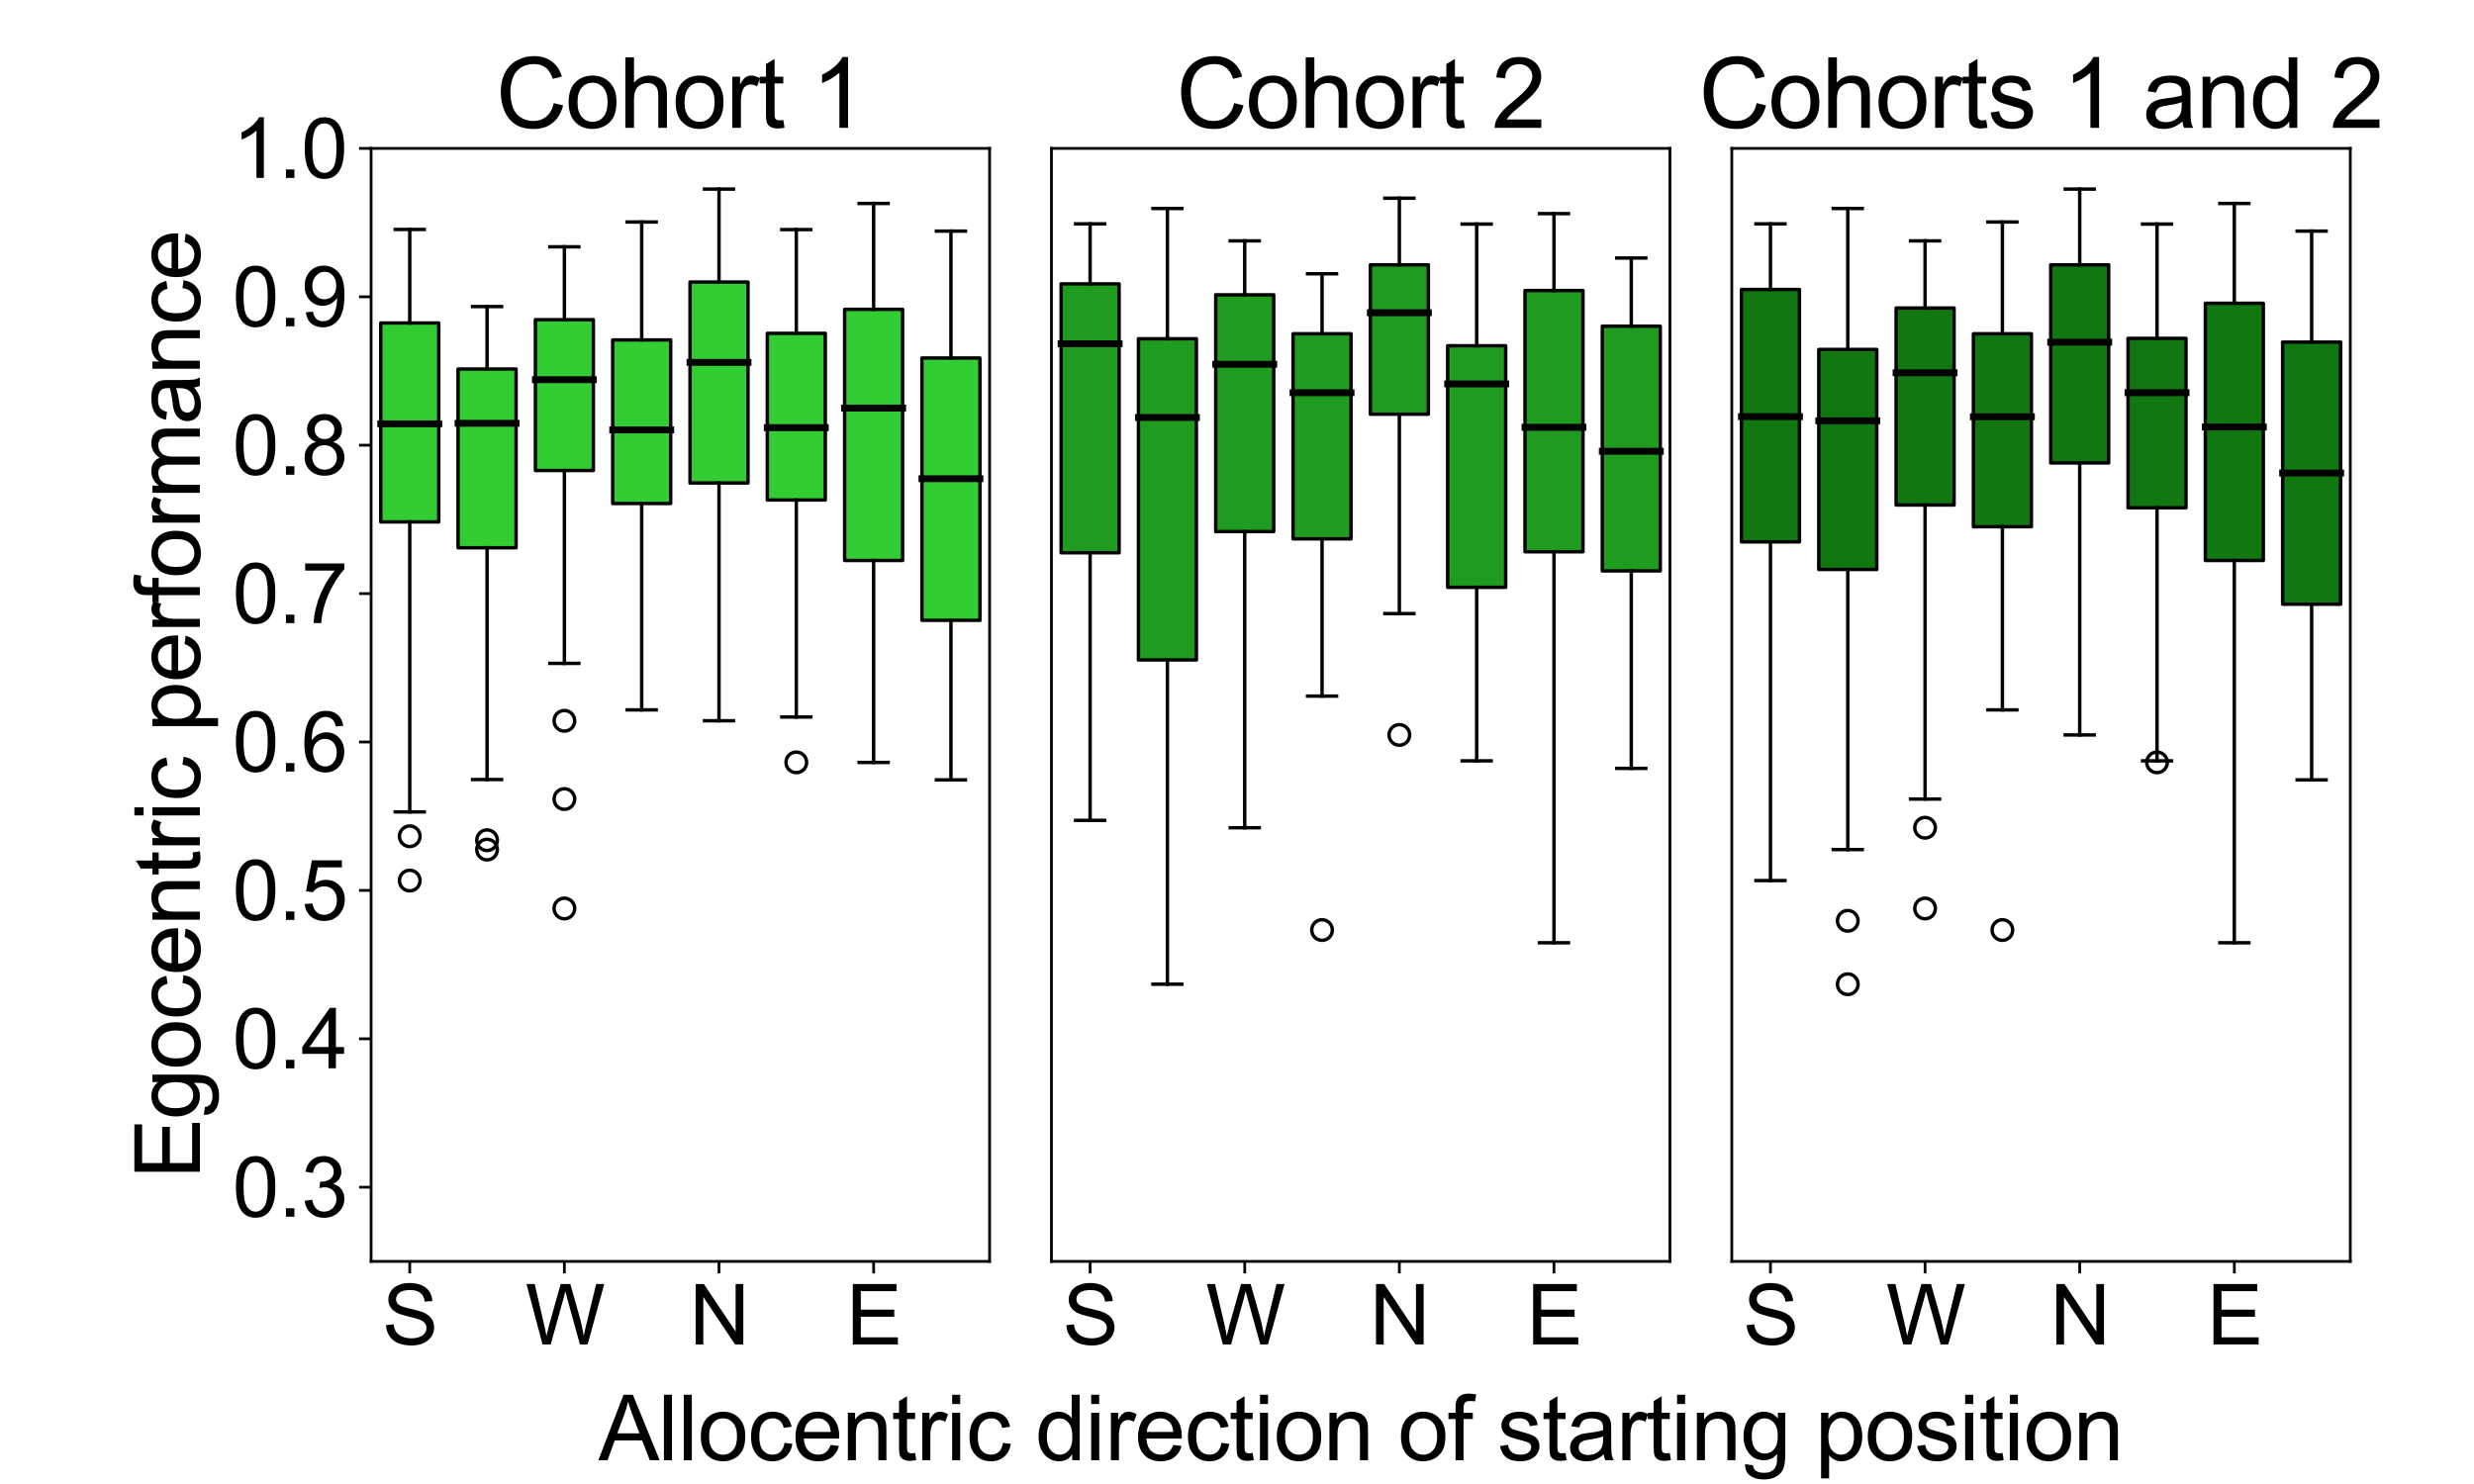 <?xml version="1.0" encoding="utf-8" standalone="no"?>
<!DOCTYPE svg PUBLIC "-//W3C//DTD SVG 1.1//EN"
  "http://www.w3.org/Graphics/SVG/1.1/DTD/svg11.dtd">
<svg xmlns:xlink="http://www.w3.org/1999/xlink" width="720pt" height="432pt" viewBox="0 0 720 432" xmlns="http://www.w3.org/2000/svg" version="1.1">
 <defs>
  <style type="text/css">*{stroke-linejoin: round; stroke-linecap: butt}</style>
 </defs>
 <g id="figure_1">
  <g id="patch_1">
   <path d="M 0 432 
L 720 432 
L 720 0 
L 0 0 
z
" style="fill: #ffffff"/>
  </g>
  <g id="axes_1">
   <g id="patch_2">
    <path d="M 108 367.2 
L 288 367.2 
L 288 43.2 
L 108 43.2 
z
" style="fill: #ffffff"/>
   </g>
   <g id="matplotlib.axis_1">
    <g id="xtick_1">
     <g id="line2d_1">
      <defs>
       <path id="mce7345b721" d="M 0 0 
L 0 3.5 
" style="stroke: #000000; stroke-width: 0.8"/>
      </defs>
      <g>
       <use xlink:href="#mce7345b721" x="119.25" y="367.2" style="stroke: #000000; stroke-width: 0.8"/>
      </g>
     </g>
     <g id="text_1">
      <!-- S -->
      <g transform="translate(111.246 391.379) scale(0.24 -0.24)">
       <defs>
        <path id="ArialMT-53" d="M 288 1472 
L 859 1522 
Q 900 1178 1048 958 
Q 1197 738 1509 602 
Q 1822 466 2213 466 
Q 2559 466 2825 569 
Q 3091 672 3220 851 
Q 3350 1031 3350 1244 
Q 3350 1459 3225 1620 
Q 3100 1781 2813 1891 
Q 2628 1963 1997 2114 
Q 1366 2266 1113 2400 
Q 784 2572 623 2826 
Q 463 3081 463 3397 
Q 463 3744 659 4045 
Q 856 4347 1234 4503 
Q 1613 4659 2075 4659 
Q 2584 4659 2973 4495 
Q 3363 4331 3572 4012 
Q 3781 3694 3797 3291 
L 3216 3247 
Q 3169 3681 2898 3903 
Q 2628 4125 2100 4125 
Q 1550 4125 1298 3923 
Q 1047 3722 1047 3438 
Q 1047 3191 1225 3031 
Q 1400 2872 2139 2705 
Q 2878 2538 3153 2413 
Q 3553 2228 3743 1945 
Q 3934 1663 3934 1294 
Q 3934 928 3725 604 
Q 3516 281 3123 101 
Q 2731 -78 2241 -78 
Q 1619 -78 1198 103 
Q 778 284 539 648 
Q 300 1013 288 1472 
z
" transform="scale(0.016)"/>
       </defs>
       <use xlink:href="#ArialMT-53"/>
      </g>
     </g>
    </g>
    <g id="xtick_2">
     <g id="line2d_2">
      <g>
       <use xlink:href="#mce7345b721" x="164.25" y="367.2" style="stroke: #000000; stroke-width: 0.8"/>
      </g>
     </g>
     <g id="text_2">
      <!-- W -->
      <g transform="translate(152.923 391.379) scale(0.24 -0.24)">
       <defs>
        <path id="ArialMT-57" d="M 1294 0 
L 78 4581 
L 700 4581 
L 1397 1578 
Q 1509 1106 1591 641 
Q 1766 1375 1797 1488 
L 2669 4581 
L 3400 4581 
L 4056 2263 
Q 4303 1400 4413 641 
Q 4500 1075 4641 1638 
L 5359 4581 
L 5969 4581 
L 4713 0 
L 4128 0 
L 3163 3491 
Q 3041 3928 3019 4028 
Q 2947 3713 2884 3491 
L 1913 0 
L 1294 0 
z
" transform="scale(0.016)"/>
       </defs>
       <use xlink:href="#ArialMT-57"/>
      </g>
     </g>
    </g>
    <g id="xtick_3">
     <g id="line2d_3">
      <g>
       <use xlink:href="#mce7345b721" x="209.25" y="367.2" style="stroke: #000000; stroke-width: 0.8"/>
      </g>
     </g>
     <g id="text_3">
      <!-- N -->
      <g transform="translate(200.584 391.379) scale(0.24 -0.24)">
       <defs>
        <path id="ArialMT-4e" d="M 488 0 
L 488 4581 
L 1109 4581 
L 3516 984 
L 3516 4581 
L 4097 4581 
L 4097 0 
L 3475 0 
L 1069 3600 
L 1069 0 
L 488 0 
z
" transform="scale(0.016)"/>
       </defs>
       <use xlink:href="#ArialMT-4e"/>
      </g>
     </g>
    </g>
    <g id="xtick_4">
     <g id="line2d_4">
      <g>
       <use xlink:href="#mce7345b721" x="254.25" y="367.2" style="stroke: #000000; stroke-width: 0.8"/>
      </g>
     </g>
     <g id="text_4">
      <!-- E -->
      <g transform="translate(246.246 391.379) scale(0.24 -0.24)">
       <defs>
        <path id="ArialMT-45" d="M 506 0 
L 506 4581 
L 3819 4581 
L 3819 4041 
L 1113 4041 
L 1113 2638 
L 3647 2638 
L 3647 2100 
L 1113 2100 
L 1113 541 
L 3925 541 
L 3925 0 
L 506 0 
z
" transform="scale(0.016)"/>
       </defs>
       <use xlink:href="#ArialMT-45"/>
      </g>
     </g>
    </g>
   </g>
   <g id="matplotlib.axis_2">
    <g id="ytick_1">
     <g id="line2d_5">
      <defs>
       <path id="mb8c626703a" d="M 0 0 
L -3.5 0 
" style="stroke: #000000; stroke-width: 0.8"/>
      </defs>
      <g>
       <use xlink:href="#mb8c626703a" x="108" y="345.6" style="stroke: #000000; stroke-width: 0.8"/>
      </g>
     </g>
     <g id="text_5">
      <!-- 0.3 -->
      <g transform="translate(67.64 354.189) scale(0.24 -0.24)">
       <defs>
        <path id="ArialMT-30" d="M 266 2259 
Q 266 3072 433 3567 
Q 600 4063 929 4331 
Q 1259 4600 1759 4600 
Q 2128 4600 2406 4451 
Q 2684 4303 2865 4023 
Q 3047 3744 3150 3342 
Q 3253 2941 3253 2259 
Q 3253 1453 3087 958 
Q 2922 463 2592 192 
Q 2263 -78 1759 -78 
Q 1097 -78 719 397 
Q 266 969 266 2259 
z
M 844 2259 
Q 844 1131 1108 757 
Q 1372 384 1759 384 
Q 2147 384 2411 759 
Q 2675 1134 2675 2259 
Q 2675 3391 2411 3762 
Q 2147 4134 1753 4134 
Q 1366 4134 1134 3806 
Q 844 3388 844 2259 
z
" transform="scale(0.016)"/>
        <path id="ArialMT-2e" d="M 581 0 
L 581 641 
L 1222 641 
L 1222 0 
L 581 0 
z
" transform="scale(0.016)"/>
        <path id="ArialMT-33" d="M 269 1209 
L 831 1284 
Q 928 806 1161 595 
Q 1394 384 1728 384 
Q 2125 384 2398 659 
Q 2672 934 2672 1341 
Q 2672 1728 2419 1979 
Q 2166 2231 1775 2231 
Q 1616 2231 1378 2169 
L 1441 2663 
Q 1497 2656 1531 2656 
Q 1891 2656 2178 2843 
Q 2466 3031 2466 3422 
Q 2466 3731 2256 3934 
Q 2047 4138 1716 4138 
Q 1388 4138 1169 3931 
Q 950 3725 888 3313 
L 325 3413 
Q 428 3978 793 4289 
Q 1159 4600 1703 4600 
Q 2078 4600 2393 4439 
Q 2709 4278 2876 4000 
Q 3044 3722 3044 3409 
Q 3044 3113 2884 2869 
Q 2725 2625 2413 2481 
Q 2819 2388 3044 2092 
Q 3269 1797 3269 1353 
Q 3269 753 2831 336 
Q 2394 -81 1725 -81 
Q 1122 -81 723 278 
Q 325 638 269 1209 
z
" transform="scale(0.016)"/>
       </defs>
       <use xlink:href="#ArialMT-30"/>
       <use xlink:href="#ArialMT-2e" x="55.615"/>
       <use xlink:href="#ArialMT-33" x="83.398"/>
      </g>
     </g>
    </g>
    <g id="ytick_2">
     <g id="line2d_6">
      <g>
       <use xlink:href="#mb8c626703a" x="108" y="302.4" style="stroke: #000000; stroke-width: 0.8"/>
      </g>
     </g>
     <g id="text_6">
      <!-- 0.4 -->
      <g transform="translate(67.64 310.989) scale(0.24 -0.24)">
       <defs>
        <path id="ArialMT-34" d="M 2069 0 
L 2069 1097 
L 81 1097 
L 81 1613 
L 2172 4581 
L 2631 4581 
L 2631 1613 
L 3250 1613 
L 3250 1097 
L 2631 1097 
L 2631 0 
L 2069 0 
z
M 2069 1613 
L 2069 3678 
L 634 1613 
L 2069 1613 
z
" transform="scale(0.016)"/>
       </defs>
       <use xlink:href="#ArialMT-30"/>
       <use xlink:href="#ArialMT-2e" x="55.615"/>
       <use xlink:href="#ArialMT-34" x="83.398"/>
      </g>
     </g>
    </g>
    <g id="ytick_3">
     <g id="line2d_7">
      <g>
       <use xlink:href="#mb8c626703a" x="108" y="259.2" style="stroke: #000000; stroke-width: 0.8"/>
      </g>
     </g>
     <g id="text_7">
      <!-- 0.5 -->
      <g transform="translate(67.64 267.789) scale(0.24 -0.24)">
       <defs>
        <path id="ArialMT-35" d="M 266 1200 
L 856 1250 
Q 922 819 1161 601 
Q 1400 384 1738 384 
Q 2144 384 2425 690 
Q 2706 997 2706 1503 
Q 2706 1984 2436 2262 
Q 2166 2541 1728 2541 
Q 1456 2541 1237 2417 
Q 1019 2294 894 2097 
L 366 2166 
L 809 4519 
L 3088 4519 
L 3088 3981 
L 1259 3981 
L 1013 2750 
Q 1425 3038 1878 3038 
Q 2478 3038 2890 2622 
Q 3303 2206 3303 1553 
Q 3303 931 2941 478 
Q 2500 -78 1738 -78 
Q 1113 -78 717 272 
Q 322 622 266 1200 
z
" transform="scale(0.016)"/>
       </defs>
       <use xlink:href="#ArialMT-30"/>
       <use xlink:href="#ArialMT-2e" x="55.615"/>
       <use xlink:href="#ArialMT-35" x="83.398"/>
      </g>
     </g>
    </g>
    <g id="ytick_4">
     <g id="line2d_8">
      <g>
       <use xlink:href="#mb8c626703a" x="108" y="216" style="stroke: #000000; stroke-width: 0.8"/>
      </g>
     </g>
     <g id="text_8">
      <!-- 0.6 -->
      <g transform="translate(67.64 224.589) scale(0.24 -0.24)">
       <defs>
        <path id="ArialMT-36" d="M 3184 3459 
L 2625 3416 
Q 2550 3747 2413 3897 
Q 2184 4138 1850 4138 
Q 1581 4138 1378 3988 
Q 1113 3794 959 3422 
Q 806 3050 800 2363 
Q 1003 2672 1297 2822 
Q 1591 2972 1913 2972 
Q 2475 2972 2870 2558 
Q 3266 2144 3266 1488 
Q 3266 1056 3080 686 
Q 2894 316 2569 119 
Q 2244 -78 1831 -78 
Q 1128 -78 684 439 
Q 241 956 241 2144 
Q 241 3472 731 4075 
Q 1159 4600 1884 4600 
Q 2425 4600 2770 4297 
Q 3116 3994 3184 3459 
z
M 888 1484 
Q 888 1194 1011 928 
Q 1134 663 1356 523 
Q 1578 384 1822 384 
Q 2178 384 2434 671 
Q 2691 959 2691 1453 
Q 2691 1928 2437 2201 
Q 2184 2475 1800 2475 
Q 1419 2475 1153 2201 
Q 888 1928 888 1484 
z
" transform="scale(0.016)"/>
       </defs>
       <use xlink:href="#ArialMT-30"/>
       <use xlink:href="#ArialMT-2e" x="55.615"/>
       <use xlink:href="#ArialMT-36" x="83.398"/>
      </g>
     </g>
    </g>
    <g id="ytick_5">
     <g id="line2d_9">
      <g>
       <use xlink:href="#mb8c626703a" x="108" y="172.8" style="stroke: #000000; stroke-width: 0.8"/>
      </g>
     </g>
     <g id="text_9">
      <!-- 0.7 -->
      <g transform="translate(67.64 181.389) scale(0.24 -0.24)">
       <defs>
        <path id="ArialMT-37" d="M 303 3981 
L 303 4522 
L 3269 4522 
L 3269 4084 
Q 2831 3619 2401 2847 
Q 1972 2075 1738 1259 
Q 1569 684 1522 0 
L 944 0 
Q 953 541 1156 1306 
Q 1359 2072 1739 2783 
Q 2119 3494 2547 3981 
L 303 3981 
z
" transform="scale(0.016)"/>
       </defs>
       <use xlink:href="#ArialMT-30"/>
       <use xlink:href="#ArialMT-2e" x="55.615"/>
       <use xlink:href="#ArialMT-37" x="83.398"/>
      </g>
     </g>
    </g>
    <g id="ytick_6">
     <g id="line2d_10">
      <g>
       <use xlink:href="#mb8c626703a" x="108" y="129.6" style="stroke: #000000; stroke-width: 0.8"/>
      </g>
     </g>
     <g id="text_10">
      <!-- 0.8 -->
      <g transform="translate(67.64 138.189) scale(0.24 -0.24)">
       <defs>
        <path id="ArialMT-38" d="M 1131 2484 
Q 781 2613 612 2850 
Q 444 3088 444 3419 
Q 444 3919 803 4259 
Q 1163 4600 1759 4600 
Q 2359 4600 2725 4251 
Q 3091 3903 3091 3403 
Q 3091 3084 2923 2848 
Q 2756 2613 2416 2484 
Q 2838 2347 3058 2040 
Q 3278 1734 3278 1309 
Q 3278 722 2862 322 
Q 2447 -78 1769 -78 
Q 1091 -78 675 323 
Q 259 725 259 1325 
Q 259 1772 486 2073 
Q 713 2375 1131 2484 
z
M 1019 3438 
Q 1019 3113 1228 2906 
Q 1438 2700 1772 2700 
Q 2097 2700 2305 2904 
Q 2513 3109 2513 3406 
Q 2513 3716 2298 3927 
Q 2084 4138 1766 4138 
Q 1444 4138 1231 3931 
Q 1019 3725 1019 3438 
z
M 838 1322 
Q 838 1081 952 856 
Q 1066 631 1291 507 
Q 1516 384 1775 384 
Q 2178 384 2440 643 
Q 2703 903 2703 1303 
Q 2703 1709 2433 1975 
Q 2163 2241 1756 2241 
Q 1359 2241 1098 1978 
Q 838 1716 838 1322 
z
" transform="scale(0.016)"/>
       </defs>
       <use xlink:href="#ArialMT-30"/>
       <use xlink:href="#ArialMT-2e" x="55.615"/>
       <use xlink:href="#ArialMT-38" x="83.398"/>
      </g>
     </g>
    </g>
    <g id="ytick_7">
     <g id="line2d_11">
      <g>
       <use xlink:href="#mb8c626703a" x="108" y="86.4" style="stroke: #000000; stroke-width: 0.8"/>
      </g>
     </g>
     <g id="text_11">
      <!-- 0.9 -->
      <g transform="translate(67.64 94.989) scale(0.24 -0.24)">
       <defs>
        <path id="ArialMT-39" d="M 350 1059 
L 891 1109 
Q 959 728 1153 556 
Q 1347 384 1650 384 
Q 1909 384 2104 503 
Q 2300 622 2425 820 
Q 2550 1019 2634 1356 
Q 2719 1694 2719 2044 
Q 2719 2081 2716 2156 
Q 2547 1888 2255 1720 
Q 1963 1553 1622 1553 
Q 1053 1553 659 1965 
Q 266 2378 266 3053 
Q 266 3750 677 4175 
Q 1088 4600 1706 4600 
Q 2153 4600 2523 4359 
Q 2894 4119 3086 3673 
Q 3278 3228 3278 2384 
Q 3278 1506 3087 986 
Q 2897 466 2520 194 
Q 2144 -78 1638 -78 
Q 1100 -78 759 220 
Q 419 519 350 1059 
z
M 2653 3081 
Q 2653 3566 2395 3850 
Q 2138 4134 1775 4134 
Q 1400 4134 1122 3828 
Q 844 3522 844 3034 
Q 844 2597 1108 2323 
Q 1372 2050 1759 2050 
Q 2150 2050 2401 2323 
Q 2653 2597 2653 3081 
z
" transform="scale(0.016)"/>
       </defs>
       <use xlink:href="#ArialMT-30"/>
       <use xlink:href="#ArialMT-2e" x="55.615"/>
       <use xlink:href="#ArialMT-39" x="83.398"/>
      </g>
     </g>
    </g>
    <g id="ytick_8">
     <g id="line2d_12">
      <g>
       <use xlink:href="#mb8c626703a" x="108" y="43.2" style="stroke: #000000; stroke-width: 0.8"/>
      </g>
     </g>
     <g id="text_12">
      <!-- 1.0 -->
      <g transform="translate(67.64 51.789) scale(0.24 -0.24)">
       <defs>
        <path id="ArialMT-31" d="M 2384 0 
L 1822 0 
L 1822 3584 
Q 1619 3391 1289 3197 
Q 959 3003 697 2906 
L 697 3450 
Q 1169 3672 1522 3987 
Q 1875 4303 2022 4600 
L 2384 4600 
L 2384 0 
z
" transform="scale(0.016)"/>
       </defs>
       <use xlink:href="#ArialMT-31"/>
       <use xlink:href="#ArialMT-2e" x="55.615"/>
       <use xlink:href="#ArialMT-30" x="83.398"/>
      </g>
     </g>
    </g>
    <g id="text_13">
     <!-- Egocentric performance -->
     <g transform="translate(58.168 343.201) rotate(-90) scale(0.26 -0.26)">
      <defs>
       <path id="ArialMT-67" d="M 319 -275 
L 866 -356 
Q 900 -609 1056 -725 
Q 1266 -881 1628 -881 
Q 2019 -881 2231 -725 
Q 2444 -569 2519 -288 
Q 2563 -116 2559 434 
Q 2191 0 1641 0 
Q 956 0 581 494 
Q 206 988 206 1678 
Q 206 2153 378 2554 
Q 550 2956 876 3175 
Q 1203 3394 1644 3394 
Q 2231 3394 2613 2919 
L 2613 3319 
L 3131 3319 
L 3131 450 
Q 3131 -325 2973 -648 
Q 2816 -972 2473 -1159 
Q 2131 -1347 1631 -1347 
Q 1038 -1347 672 -1080 
Q 306 -813 319 -275 
z
M 784 1719 
Q 784 1066 1043 766 
Q 1303 466 1694 466 
Q 2081 466 2343 764 
Q 2606 1063 2606 1700 
Q 2606 2309 2336 2618 
Q 2066 2928 1684 2928 
Q 1309 2928 1046 2623 
Q 784 2319 784 1719 
z
" transform="scale(0.016)"/>
       <path id="ArialMT-6f" d="M 213 1659 
Q 213 2581 725 3025 
Q 1153 3394 1769 3394 
Q 2453 3394 2887 2945 
Q 3322 2497 3322 1706 
Q 3322 1066 3130 698 
Q 2938 331 2570 128 
Q 2203 -75 1769 -75 
Q 1072 -75 642 372 
Q 213 819 213 1659 
z
M 791 1659 
Q 791 1022 1069 705 
Q 1347 388 1769 388 
Q 2188 388 2466 706 
Q 2744 1025 2744 1678 
Q 2744 2294 2464 2611 
Q 2184 2928 1769 2928 
Q 1347 2928 1069 2612 
Q 791 2297 791 1659 
z
" transform="scale(0.016)"/>
       <path id="ArialMT-63" d="M 2588 1216 
L 3141 1144 
Q 3050 572 2676 248 
Q 2303 -75 1759 -75 
Q 1078 -75 664 370 
Q 250 816 250 1647 
Q 250 2184 428 2587 
Q 606 2991 970 3192 
Q 1334 3394 1763 3394 
Q 2303 3394 2647 3120 
Q 2991 2847 3088 2344 
L 2541 2259 
Q 2463 2594 2264 2762 
Q 2066 2931 1784 2931 
Q 1359 2931 1093 2626 
Q 828 2322 828 1663 
Q 828 994 1084 691 
Q 1341 388 1753 388 
Q 2084 388 2306 591 
Q 2528 794 2588 1216 
z
" transform="scale(0.016)"/>
       <path id="ArialMT-65" d="M 2694 1069 
L 3275 997 
Q 3138 488 2766 206 
Q 2394 -75 1816 -75 
Q 1088 -75 661 373 
Q 234 822 234 1631 
Q 234 2469 665 2931 
Q 1097 3394 1784 3394 
Q 2450 3394 2872 2941 
Q 3294 2488 3294 1666 
Q 3294 1616 3291 1516 
L 816 1516 
Q 847 969 1125 678 
Q 1403 388 1819 388 
Q 2128 388 2347 550 
Q 2566 713 2694 1069 
z
M 847 1978 
L 2700 1978 
Q 2663 2397 2488 2606 
Q 2219 2931 1791 2931 
Q 1403 2931 1139 2672 
Q 875 2413 847 1978 
z
" transform="scale(0.016)"/>
       <path id="ArialMT-6e" d="M 422 0 
L 422 3319 
L 928 3319 
L 928 2847 
Q 1294 3394 1984 3394 
Q 2284 3394 2536 3286 
Q 2788 3178 2913 3003 
Q 3038 2828 3088 2588 
Q 3119 2431 3119 2041 
L 3119 0 
L 2556 0 
L 2556 2019 
Q 2556 2363 2490 2533 
Q 2425 2703 2258 2804 
Q 2091 2906 1866 2906 
Q 1506 2906 1245 2678 
Q 984 2450 984 1813 
L 984 0 
L 422 0 
z
" transform="scale(0.016)"/>
       <path id="ArialMT-74" d="M 1650 503 
L 1731 6 
Q 1494 -44 1306 -44 
Q 1000 -44 831 53 
Q 663 150 594 308 
Q 525 466 525 972 
L 525 2881 
L 113 2881 
L 113 3319 
L 525 3319 
L 525 4141 
L 1084 4478 
L 1084 3319 
L 1650 3319 
L 1650 2881 
L 1084 2881 
L 1084 941 
Q 1084 700 1114 631 
Q 1144 563 1211 522 
Q 1278 481 1403 481 
Q 1497 481 1650 503 
z
" transform="scale(0.016)"/>
       <path id="ArialMT-72" d="M 416 0 
L 416 3319 
L 922 3319 
L 922 2816 
Q 1116 3169 1280 3281 
Q 1444 3394 1641 3394 
Q 1925 3394 2219 3213 
L 2025 2691 
Q 1819 2813 1613 2813 
Q 1428 2813 1281 2702 
Q 1134 2591 1072 2394 
Q 978 2094 978 1738 
L 978 0 
L 416 0 
z
" transform="scale(0.016)"/>
       <path id="ArialMT-69" d="M 425 3934 
L 425 4581 
L 988 4581 
L 988 3934 
L 425 3934 
z
M 425 0 
L 425 3319 
L 988 3319 
L 988 0 
L 425 0 
z
" transform="scale(0.016)"/>
       <path id="ArialMT-20" transform="scale(0.016)"/>
       <path id="ArialMT-70" d="M 422 -1272 
L 422 3319 
L 934 3319 
L 934 2888 
Q 1116 3141 1344 3267 
Q 1572 3394 1897 3394 
Q 2322 3394 2647 3175 
Q 2972 2956 3137 2557 
Q 3303 2159 3303 1684 
Q 3303 1175 3120 767 
Q 2938 359 2589 142 
Q 2241 -75 1856 -75 
Q 1575 -75 1351 44 
Q 1128 163 984 344 
L 984 -1272 
L 422 -1272 
z
M 931 1641 
Q 931 1000 1190 694 
Q 1450 388 1819 388 
Q 2194 388 2461 705 
Q 2728 1022 2728 1688 
Q 2728 2322 2467 2637 
Q 2206 2953 1844 2953 
Q 1484 2953 1207 2617 
Q 931 2281 931 1641 
z
" transform="scale(0.016)"/>
       <path id="ArialMT-66" d="M 556 0 
L 556 2881 
L 59 2881 
L 59 3319 
L 556 3319 
L 556 3672 
Q 556 4006 616 4169 
Q 697 4388 901 4523 
Q 1106 4659 1475 4659 
Q 1713 4659 2000 4603 
L 1916 4113 
Q 1741 4144 1584 4144 
Q 1328 4144 1222 4034 
Q 1116 3925 1116 3625 
L 1116 3319 
L 1763 3319 
L 1763 2881 
L 1116 2881 
L 1116 0 
L 556 0 
z
" transform="scale(0.016)"/>
       <path id="ArialMT-6d" d="M 422 0 
L 422 3319 
L 925 3319 
L 925 2853 
Q 1081 3097 1340 3245 
Q 1600 3394 1931 3394 
Q 2300 3394 2536 3241 
Q 2772 3088 2869 2813 
Q 3263 3394 3894 3394 
Q 4388 3394 4653 3120 
Q 4919 2847 4919 2278 
L 4919 0 
L 4359 0 
L 4359 2091 
Q 4359 2428 4304 2576 
Q 4250 2725 4106 2815 
Q 3963 2906 3769 2906 
Q 3419 2906 3187 2673 
Q 2956 2441 2956 1928 
L 2956 0 
L 2394 0 
L 2394 2156 
Q 2394 2531 2256 2718 
Q 2119 2906 1806 2906 
Q 1569 2906 1367 2781 
Q 1166 2656 1075 2415 
Q 984 2175 984 1722 
L 984 0 
L 422 0 
z
" transform="scale(0.016)"/>
       <path id="ArialMT-61" d="M 2588 409 
Q 2275 144 1986 34 
Q 1697 -75 1366 -75 
Q 819 -75 525 192 
Q 231 459 231 875 
Q 231 1119 342 1320 
Q 453 1522 633 1644 
Q 813 1766 1038 1828 
Q 1203 1872 1538 1913 
Q 2219 1994 2541 2106 
Q 2544 2222 2544 2253 
Q 2544 2597 2384 2738 
Q 2169 2928 1744 2928 
Q 1347 2928 1158 2789 
Q 969 2650 878 2297 
L 328 2372 
Q 403 2725 575 2942 
Q 747 3159 1072 3276 
Q 1397 3394 1825 3394 
Q 2250 3394 2515 3294 
Q 2781 3194 2906 3042 
Q 3031 2891 3081 2659 
Q 3109 2516 3109 2141 
L 3109 1391 
Q 3109 606 3145 398 
Q 3181 191 3288 0 
L 2700 0 
Q 2613 175 2588 409 
z
M 2541 1666 
Q 2234 1541 1622 1453 
Q 1275 1403 1131 1340 
Q 988 1278 909 1158 
Q 831 1038 831 891 
Q 831 666 1001 516 
Q 1172 366 1500 366 
Q 1825 366 2078 508 
Q 2331 650 2450 897 
Q 2541 1088 2541 1459 
L 2541 1666 
z
" transform="scale(0.016)"/>
      </defs>
      <use xlink:href="#ArialMT-45"/>
      <use xlink:href="#ArialMT-67" x="66.699"/>
      <use xlink:href="#ArialMT-6f" x="122.314"/>
      <use xlink:href="#ArialMT-63" x="177.93"/>
      <use xlink:href="#ArialMT-65" x="227.93"/>
      <use xlink:href="#ArialMT-6e" x="283.545"/>
      <use xlink:href="#ArialMT-74" x="339.16"/>
      <use xlink:href="#ArialMT-72" x="366.943"/>
      <use xlink:href="#ArialMT-69" x="400.244"/>
      <use xlink:href="#ArialMT-63" x="422.461"/>
      <use xlink:href="#ArialMT-20" x="472.461"/>
      <use xlink:href="#ArialMT-70" x="500.244"/>
      <use xlink:href="#ArialMT-65" x="555.859"/>
      <use xlink:href="#ArialMT-72" x="611.475"/>
      <use xlink:href="#ArialMT-66" x="644.775"/>
      <use xlink:href="#ArialMT-6f" x="672.559"/>
      <use xlink:href="#ArialMT-72" x="728.174"/>
      <use xlink:href="#ArialMT-6d" x="761.475"/>
      <use xlink:href="#ArialMT-61" x="844.775"/>
      <use xlink:href="#ArialMT-6e" x="900.391"/>
      <use xlink:href="#ArialMT-63" x="956.006"/>
      <use xlink:href="#ArialMT-65" x="1006.006"/>
     </g>
    </g>
   </g>
   <g id="patch_3">
    <path d="M 110.812 151.937 
L 127.688 151.937 
L 127.688 94.03 
L 110.812 94.03 
L 110.812 151.937 
z
" clip-path="url(#p0afc064ac9)" style="fill: #32cd32; stroke: #000000; stroke-linejoin: miter"/>
   </g>
   <g id="line2d_13">
    <path d="M 119.25 151.937 
L 119.25 236.356 
" clip-path="url(#p0afc064ac9)" style="fill: none; stroke: #000000; stroke-linecap: square"/>
   </g>
   <g id="line2d_14">
    <path d="M 119.25 94.03 
L 119.25 66.789 
" clip-path="url(#p0afc064ac9)" style="fill: none; stroke: #000000; stroke-linecap: square"/>
   </g>
   <g id="line2d_15">
    <path d="M 115.031 236.356 
L 123.469 236.356 
" clip-path="url(#p0afc064ac9)" style="fill: none; stroke: #000000; stroke-linecap: square"/>
   </g>
   <g id="line2d_16">
    <path d="M 115.031 66.789 
L 123.469 66.789 
" clip-path="url(#p0afc064ac9)" style="fill: none; stroke: #000000; stroke-linecap: square"/>
   </g>
   <g id="line2d_17">
    <defs>
     <path id="me10559be30" d="M 0 3 
C 0.796 3 1.559 2.684 2.121 2.121 
C 2.684 1.559 3 0.796 3 0 
C 3 -0.796 2.684 -1.559 2.121 -2.121 
C 1.559 -2.684 0.796 -3 0 -3 
C -0.796 -3 -1.559 -2.684 -2.121 -2.121 
C -2.684 -1.559 -3 -0.796 -3 0 
C -3 0.796 -2.684 1.559 -2.121 2.121 
C -1.559 2.684 -0.796 3 0 3 
z
" style="stroke: #000000"/>
    </defs>
    <g clip-path="url(#p0afc064ac9)">
     <use xlink:href="#me10559be30" x="119.25" y="243.436" style="fill-opacity: 0; stroke: #000000"/>
     <use xlink:href="#me10559be30" x="119.25" y="256.34" style="fill-opacity: 0; stroke: #000000"/>
    </g>
   </g>
   <g id="patch_4">
    <path d="M 133.312 159.451 
L 150.188 159.451 
L 150.188 107.417 
L 133.312 107.417 
L 133.312 159.451 
z
" clip-path="url(#p0afc064ac9)" style="fill: #32cd32; stroke: #000000; stroke-linejoin: miter"/>
   </g>
   <g id="line2d_18">
    <path d="M 141.75 159.451 
L 141.75 226.933 
" clip-path="url(#p0afc064ac9)" style="fill: none; stroke: #000000; stroke-linecap: square"/>
   </g>
   <g id="line2d_19">
    <path d="M 141.75 107.417 
L 141.75 89.243 
" clip-path="url(#p0afc064ac9)" style="fill: none; stroke: #000000; stroke-linecap: square"/>
   </g>
   <g id="line2d_20">
    <path d="M 137.531 226.933 
L 145.969 226.933 
" clip-path="url(#p0afc064ac9)" style="fill: none; stroke: #000000; stroke-linecap: square"/>
   </g>
   <g id="line2d_21">
    <path d="M 137.531 89.243 
L 145.969 89.243 
" clip-path="url(#p0afc064ac9)" style="fill: none; stroke: #000000; stroke-linecap: square"/>
   </g>
   <g id="line2d_22">
    <g clip-path="url(#p0afc064ac9)">
     <use xlink:href="#me10559be30" x="141.75" y="244.59" style="fill-opacity: 0; stroke: #000000"/>
     <use xlink:href="#me10559be30" x="141.75" y="247.319" style="fill-opacity: 0; stroke: #000000"/>
    </g>
   </g>
   <g id="patch_5">
    <path d="M 155.812 136.966 
L 172.688 136.966 
L 172.688 93.057 
L 155.812 93.057 
L 155.812 136.966 
z
" clip-path="url(#p0afc064ac9)" style="fill: #32cd32; stroke: #000000; stroke-linejoin: miter"/>
   </g>
   <g id="line2d_23">
    <path d="M 164.25 136.966 
L 164.25 193.108 
" clip-path="url(#p0afc064ac9)" style="fill: none; stroke: #000000; stroke-linecap: square"/>
   </g>
   <g id="line2d_24">
    <path d="M 164.25 93.057 
L 164.25 71.85 
" clip-path="url(#p0afc064ac9)" style="fill: none; stroke: #000000; stroke-linecap: square"/>
   </g>
   <g id="line2d_25">
    <path d="M 160.031 193.108 
L 168.469 193.108 
" clip-path="url(#p0afc064ac9)" style="fill: none; stroke: #000000; stroke-linecap: square"/>
   </g>
   <g id="line2d_26">
    <path d="M 160.031 71.85 
L 168.469 71.85 
" clip-path="url(#p0afc064ac9)" style="fill: none; stroke: #000000; stroke-linecap: square"/>
   </g>
   <g id="line2d_27">
    <g clip-path="url(#p0afc064ac9)">
     <use xlink:href="#me10559be30" x="164.25" y="232.607" style="fill-opacity: 0; stroke: #000000"/>
     <use xlink:href="#me10559be30" x="164.25" y="209.832" style="fill-opacity: 0; stroke: #000000"/>
     <use xlink:href="#me10559be30" x="164.25" y="264.465" style="fill-opacity: 0; stroke: #000000"/>
    </g>
   </g>
   <g id="patch_6">
    <path d="M 178.312 146.578 
L 195.188 146.578 
L 195.188 98.963 
L 178.312 98.963 
L 178.312 146.578 
z
" clip-path="url(#p0afc064ac9)" style="fill: #32cd32; stroke: #000000; stroke-linejoin: miter"/>
   </g>
   <g id="line2d_28">
    <path d="M 186.75 146.578 
L 186.75 206.656 
" clip-path="url(#p0afc064ac9)" style="fill: none; stroke: #000000; stroke-linecap: square"/>
   </g>
   <g id="line2d_29">
    <path d="M 186.75 98.963 
L 186.75 64.627 
" clip-path="url(#p0afc064ac9)" style="fill: none; stroke: #000000; stroke-linecap: square"/>
   </g>
   <g id="line2d_30">
    <path d="M 182.531 206.656 
L 190.969 206.656 
" clip-path="url(#p0afc064ac9)" style="fill: none; stroke: #000000; stroke-linecap: square"/>
   </g>
   <g id="line2d_31">
    <path d="M 182.531 64.627 
L 190.969 64.627 
" clip-path="url(#p0afc064ac9)" style="fill: none; stroke: #000000; stroke-linecap: square"/>
   </g>
   <g id="line2d_32"/>
   <g id="patch_7">
    <path d="M 200.812 140.605 
L 217.688 140.605 
L 217.688 82.103 
L 200.812 82.103 
L 200.812 140.605 
z
" clip-path="url(#p0afc064ac9)" style="fill: #32cd32; stroke: #000000; stroke-linejoin: miter"/>
   </g>
   <g id="line2d_33">
    <path d="M 209.25 140.605 
L 209.25 209.824 
" clip-path="url(#p0afc064ac9)" style="fill: none; stroke: #000000; stroke-linecap: square"/>
   </g>
   <g id="line2d_34">
    <path d="M 209.25 82.103 
L 209.25 55.044 
" clip-path="url(#p0afc064ac9)" style="fill: none; stroke: #000000; stroke-linecap: square"/>
   </g>
   <g id="line2d_35">
    <path d="M 205.031 209.824 
L 213.469 209.824 
" clip-path="url(#p0afc064ac9)" style="fill: none; stroke: #000000; stroke-linecap: square"/>
   </g>
   <g id="line2d_36">
    <path d="M 205.031 55.044 
L 213.469 55.044 
" clip-path="url(#p0afc064ac9)" style="fill: none; stroke: #000000; stroke-linecap: square"/>
   </g>
   <g id="line2d_37"/>
   <g id="patch_8">
    <path d="M 223.312 145.56 
L 240.188 145.56 
L 240.188 97.03 
L 223.312 97.03 
L 223.312 145.56 
z
" clip-path="url(#p0afc064ac9)" style="fill: #32cd32; stroke: #000000; stroke-linejoin: miter"/>
   </g>
   <g id="line2d_38">
    <path d="M 231.75 145.56 
L 231.75 208.726 
" clip-path="url(#p0afc064ac9)" style="fill: none; stroke: #000000; stroke-linecap: square"/>
   </g>
   <g id="line2d_39">
    <path d="M 231.75 97.03 
L 231.75 66.84 
" clip-path="url(#p0afc064ac9)" style="fill: none; stroke: #000000; stroke-linecap: square"/>
   </g>
   <g id="line2d_40">
    <path d="M 227.531 208.726 
L 235.969 208.726 
" clip-path="url(#p0afc064ac9)" style="fill: none; stroke: #000000; stroke-linecap: square"/>
   </g>
   <g id="line2d_41">
    <path d="M 227.531 66.84 
L 235.969 66.84 
" clip-path="url(#p0afc064ac9)" style="fill: none; stroke: #000000; stroke-linecap: square"/>
   </g>
   <g id="line2d_42">
    <g clip-path="url(#p0afc064ac9)">
     <use xlink:href="#me10559be30" x="231.75" y="221.931" style="fill-opacity: 0; stroke: #000000"/>
    </g>
   </g>
   <g id="patch_9">
    <path d="M 245.812 163.155 
L 262.688 163.155 
L 262.688 90.051 
L 245.812 90.051 
L 245.812 163.155 
z
" clip-path="url(#p0afc064ac9)" style="fill: #32cd32; stroke: #000000; stroke-linejoin: miter"/>
   </g>
   <g id="line2d_43">
    <path d="M 254.25 163.155 
L 254.25 221.953 
" clip-path="url(#p0afc064ac9)" style="fill: none; stroke: #000000; stroke-linecap: square"/>
   </g>
   <g id="line2d_44">
    <path d="M 254.25 90.051 
L 254.25 59.225 
" clip-path="url(#p0afc064ac9)" style="fill: none; stroke: #000000; stroke-linecap: square"/>
   </g>
   <g id="line2d_45">
    <path d="M 250.031 221.953 
L 258.469 221.953 
" clip-path="url(#p0afc064ac9)" style="fill: none; stroke: #000000; stroke-linecap: square"/>
   </g>
   <g id="line2d_46">
    <path d="M 250.031 59.225 
L 258.469 59.225 
" clip-path="url(#p0afc064ac9)" style="fill: none; stroke: #000000; stroke-linecap: square"/>
   </g>
   <g id="line2d_47"/>
   <g id="patch_10">
    <path d="M 268.312 180.579 
L 285.188 180.579 
L 285.188 104.227 
L 268.312 104.227 
L 268.312 180.579 
z
" clip-path="url(#p0afc064ac9)" style="fill: #32cd32; stroke: #000000; stroke-linejoin: miter"/>
   </g>
   <g id="line2d_48">
    <path d="M 276.75 180.579 
L 276.75 227.03 
" clip-path="url(#p0afc064ac9)" style="fill: none; stroke: #000000; stroke-linecap: square"/>
   </g>
   <g id="line2d_49">
    <path d="M 276.75 104.227 
L 276.75 67.28 
" clip-path="url(#p0afc064ac9)" style="fill: none; stroke: #000000; stroke-linecap: square"/>
   </g>
   <g id="line2d_50">
    <path d="M 272.531 227.03 
L 280.969 227.03 
" clip-path="url(#p0afc064ac9)" style="fill: none; stroke: #000000; stroke-linecap: square"/>
   </g>
   <g id="line2d_51">
    <path d="M 272.531 67.28 
L 280.969 67.28 
" clip-path="url(#p0afc064ac9)" style="fill: none; stroke: #000000; stroke-linecap: square"/>
   </g>
   <g id="line2d_52"/>
   <g id="line2d_53">
    <path d="M 110.812 123.381 
L 127.688 123.381 
" clip-path="url(#p0afc064ac9)" style="fill: none; stroke: #000000; stroke-width: 2; stroke-linecap: square"/>
   </g>
   <g id="line2d_54">
    <path d="M 133.312 123.223 
L 150.188 123.223 
" clip-path="url(#p0afc064ac9)" style="fill: none; stroke: #000000; stroke-width: 2; stroke-linecap: square"/>
   </g>
   <g id="line2d_55">
    <path d="M 155.812 110.531 
L 172.688 110.531 
" clip-path="url(#p0afc064ac9)" style="fill: none; stroke: #000000; stroke-width: 2; stroke-linecap: square"/>
   </g>
   <g id="line2d_56">
    <path d="M 178.312 125.138 
L 195.188 125.138 
" clip-path="url(#p0afc064ac9)" style="fill: none; stroke: #000000; stroke-width: 2; stroke-linecap: square"/>
   </g>
   <g id="line2d_57">
    <path d="M 200.812 105.491 
L 217.688 105.491 
" clip-path="url(#p0afc064ac9)" style="fill: none; stroke: #000000; stroke-width: 2; stroke-linecap: square"/>
   </g>
   <g id="line2d_58">
    <path d="M 223.312 124.483 
L 240.188 124.483 
" clip-path="url(#p0afc064ac9)" style="fill: none; stroke: #000000; stroke-width: 2; stroke-linecap: square"/>
   </g>
   <g id="line2d_59">
    <path d="M 245.812 118.8 
L 262.688 118.8 
" clip-path="url(#p0afc064ac9)" style="fill: none; stroke: #000000; stroke-width: 2; stroke-linecap: square"/>
   </g>
   <g id="line2d_60">
    <path d="M 268.312 139.355 
L 285.188 139.355 
" clip-path="url(#p0afc064ac9)" style="fill: none; stroke: #000000; stroke-width: 2; stroke-linecap: square"/>
   </g>
   <g id="patch_11">
    <path d="M 108 367.2 
L 108 43.2 
" style="fill: none; stroke: #000000; stroke-width: 0.8; stroke-linejoin: miter; stroke-linecap: square"/>
   </g>
   <g id="patch_12">
    <path d="M 288 367.2 
L 288 43.2 
" style="fill: none; stroke: #000000; stroke-width: 0.8; stroke-linejoin: miter; stroke-linecap: square"/>
   </g>
   <g id="patch_13">
    <path d="M 108 367.2 
L 288 367.2 
" style="fill: none; stroke: #000000; stroke-width: 0.8; stroke-linejoin: miter; stroke-linecap: square"/>
   </g>
   <g id="patch_14">
    <path d="M 108 43.2 
L 288 43.2 
" style="fill: none; stroke: #000000; stroke-width: 0.8; stroke-linejoin: miter; stroke-linecap: square"/>
   </g>
   <g id="text_14">
    <!-- Cohort 1 -->
    <g transform="translate(144.308 37.2) scale(0.28 -0.28)">
     <defs>
      <path id="ArialMT-43" d="M 3763 1606 
L 4369 1453 
Q 4178 706 3683 314 
Q 3188 -78 2472 -78 
Q 1731 -78 1267 223 
Q 803 525 561 1097 
Q 319 1669 319 2325 
Q 319 3041 592 3573 
Q 866 4106 1370 4382 
Q 1875 4659 2481 4659 
Q 3169 4659 3637 4309 
Q 4106 3959 4291 3325 
L 3694 3184 
Q 3534 3684 3231 3912 
Q 2928 4141 2469 4141 
Q 1941 4141 1586 3887 
Q 1231 3634 1087 3207 
Q 944 2781 944 2328 
Q 944 1744 1114 1308 
Q 1284 872 1643 656 
Q 2003 441 2422 441 
Q 2931 441 3284 734 
Q 3638 1028 3763 1606 
z
" transform="scale(0.016)"/>
      <path id="ArialMT-68" d="M 422 0 
L 422 4581 
L 984 4581 
L 984 2938 
Q 1378 3394 1978 3394 
Q 2347 3394 2619 3248 
Q 2891 3103 3008 2847 
Q 3125 2591 3125 2103 
L 3125 0 
L 2563 0 
L 2563 2103 
Q 2563 2525 2380 2717 
Q 2197 2909 1863 2909 
Q 1613 2909 1392 2779 
Q 1172 2650 1078 2428 
Q 984 2206 984 1816 
L 984 0 
L 422 0 
z
" transform="scale(0.016)"/>
     </defs>
     <use xlink:href="#ArialMT-43"/>
     <use xlink:href="#ArialMT-6f" x="72.217"/>
     <use xlink:href="#ArialMT-68" x="127.832"/>
     <use xlink:href="#ArialMT-6f" x="183.447"/>
     <use xlink:href="#ArialMT-72" x="239.062"/>
     <use xlink:href="#ArialMT-74" x="272.363"/>
     <use xlink:href="#ArialMT-20" x="300.146"/>
     <use xlink:href="#ArialMT-31" x="327.93"/>
    </g>
   </g>
  </g>
  <g id="axes_2">
   <g id="patch_15">
    <path d="M 306 367.2 
L 486 367.2 
L 486 43.2 
L 306 43.2 
z
" style="fill: #ffffff"/>
   </g>
   <g id="matplotlib.axis_3">
    <g id="xtick_5">
     <g id="line2d_61">
      <g>
       <use xlink:href="#mce7345b721" x="317.25" y="367.2" style="stroke: #000000; stroke-width: 0.8"/>
      </g>
     </g>
     <g id="text_15">
      <!-- S -->
      <g transform="translate(309.246 391.379) scale(0.24 -0.24)">
       <use xlink:href="#ArialMT-53"/>
      </g>
     </g>
    </g>
    <g id="xtick_6">
     <g id="line2d_62">
      <g>
       <use xlink:href="#mce7345b721" x="362.25" y="367.2" style="stroke: #000000; stroke-width: 0.8"/>
      </g>
     </g>
     <g id="text_16">
      <!-- W -->
      <g transform="translate(350.923 391.379) scale(0.24 -0.24)">
       <use xlink:href="#ArialMT-57"/>
      </g>
     </g>
    </g>
    <g id="xtick_7">
     <g id="line2d_63">
      <g>
       <use xlink:href="#mce7345b721" x="407.25" y="367.2" style="stroke: #000000; stroke-width: 0.8"/>
      </g>
     </g>
     <g id="text_17">
      <!-- N -->
      <g transform="translate(398.584 391.379) scale(0.24 -0.24)">
       <use xlink:href="#ArialMT-4e"/>
      </g>
     </g>
    </g>
    <g id="xtick_8">
     <g id="line2d_64">
      <g>
       <use xlink:href="#mce7345b721" x="452.25" y="367.2" style="stroke: #000000; stroke-width: 0.8"/>
      </g>
     </g>
     <g id="text_18">
      <!-- E -->
      <g transform="translate(444.246 391.379) scale(0.24 -0.24)">
       <use xlink:href="#ArialMT-45"/>
      </g>
     </g>
    </g>
    <g id="text_19">
     <!-- Allocentric direction of starting position -->
     <g transform="translate(174.181 425.076) scale(0.26 -0.26)">
      <defs>
       <path id="ArialMT-41" d="M -9 0 
L 1750 4581 
L 2403 4581 
L 4278 0 
L 3588 0 
L 3053 1388 
L 1138 1388 
L 634 0 
L -9 0 
z
M 1313 1881 
L 2866 1881 
L 2388 3150 
Q 2169 3728 2063 4100 
Q 1975 3659 1816 3225 
L 1313 1881 
z
" transform="scale(0.016)"/>
       <path id="ArialMT-6c" d="M 409 0 
L 409 4581 
L 972 4581 
L 972 0 
L 409 0 
z
" transform="scale(0.016)"/>
       <path id="ArialMT-64" d="M 2575 0 
L 2575 419 
Q 2259 -75 1647 -75 
Q 1250 -75 917 144 
Q 584 363 401 755 
Q 219 1147 219 1656 
Q 219 2153 384 2558 
Q 550 2963 881 3178 
Q 1213 3394 1622 3394 
Q 1922 3394 2156 3267 
Q 2391 3141 2538 2938 
L 2538 4581 
L 3097 4581 
L 3097 0 
L 2575 0 
z
M 797 1656 
Q 797 1019 1065 703 
Q 1334 388 1700 388 
Q 2069 388 2326 689 
Q 2584 991 2584 1609 
Q 2584 2291 2321 2609 
Q 2059 2928 1675 2928 
Q 1300 2928 1048 2622 
Q 797 2316 797 1656 
z
" transform="scale(0.016)"/>
       <path id="ArialMT-73" d="M 197 991 
L 753 1078 
Q 800 744 1014 566 
Q 1228 388 1613 388 
Q 2000 388 2187 545 
Q 2375 703 2375 916 
Q 2375 1106 2209 1216 
Q 2094 1291 1634 1406 
Q 1016 1563 777 1677 
Q 538 1791 414 1992 
Q 291 2194 291 2438 
Q 291 2659 392 2848 
Q 494 3038 669 3163 
Q 800 3259 1026 3326 
Q 1253 3394 1513 3394 
Q 1903 3394 2198 3281 
Q 2494 3169 2634 2976 
Q 2775 2784 2828 2463 
L 2278 2388 
Q 2241 2644 2061 2787 
Q 1881 2931 1553 2931 
Q 1166 2931 1000 2803 
Q 834 2675 834 2503 
Q 834 2394 903 2306 
Q 972 2216 1119 2156 
Q 1203 2125 1616 2013 
Q 2213 1853 2448 1751 
Q 2684 1650 2818 1456 
Q 2953 1263 2953 975 
Q 2953 694 2789 445 
Q 2625 197 2315 61 
Q 2006 -75 1616 -75 
Q 969 -75 630 194 
Q 291 463 197 991 
z
" transform="scale(0.016)"/>
      </defs>
      <use xlink:href="#ArialMT-41"/>
      <use xlink:href="#ArialMT-6c" x="66.699"/>
      <use xlink:href="#ArialMT-6c" x="88.916"/>
      <use xlink:href="#ArialMT-6f" x="111.133"/>
      <use xlink:href="#ArialMT-63" x="166.748"/>
      <use xlink:href="#ArialMT-65" x="216.748"/>
      <use xlink:href="#ArialMT-6e" x="272.363"/>
      <use xlink:href="#ArialMT-74" x="327.979"/>
      <use xlink:href="#ArialMT-72" x="355.762"/>
      <use xlink:href="#ArialMT-69" x="389.062"/>
      <use xlink:href="#ArialMT-63" x="411.279"/>
      <use xlink:href="#ArialMT-20" x="461.279"/>
      <use xlink:href="#ArialMT-64" x="489.062"/>
      <use xlink:href="#ArialMT-69" x="544.678"/>
      <use xlink:href="#ArialMT-72" x="566.895"/>
      <use xlink:href="#ArialMT-65" x="600.195"/>
      <use xlink:href="#ArialMT-63" x="655.811"/>
      <use xlink:href="#ArialMT-74" x="705.811"/>
      <use xlink:href="#ArialMT-69" x="733.594"/>
      <use xlink:href="#ArialMT-6f" x="755.811"/>
      <use xlink:href="#ArialMT-6e" x="811.426"/>
      <use xlink:href="#ArialMT-20" x="867.041"/>
      <use xlink:href="#ArialMT-6f" x="894.824"/>
      <use xlink:href="#ArialMT-66" x="950.439"/>
      <use xlink:href="#ArialMT-20" x="978.223"/>
      <use xlink:href="#ArialMT-73" x="1006.006"/>
      <use xlink:href="#ArialMT-74" x="1056.006"/>
      <use xlink:href="#ArialMT-61" x="1083.789"/>
      <use xlink:href="#ArialMT-72" x="1139.404"/>
      <use xlink:href="#ArialMT-74" x="1172.705"/>
      <use xlink:href="#ArialMT-69" x="1200.488"/>
      <use xlink:href="#ArialMT-6e" x="1222.705"/>
      <use xlink:href="#ArialMT-67" x="1278.32"/>
      <use xlink:href="#ArialMT-20" x="1333.936"/>
      <use xlink:href="#ArialMT-70" x="1361.719"/>
      <use xlink:href="#ArialMT-6f" x="1417.334"/>
      <use xlink:href="#ArialMT-73" x="1472.949"/>
      <use xlink:href="#ArialMT-69" x="1522.949"/>
      <use xlink:href="#ArialMT-74" x="1545.166"/>
      <use xlink:href="#ArialMT-69" x="1572.949"/>
      <use xlink:href="#ArialMT-6f" x="1595.166"/>
      <use xlink:href="#ArialMT-6e" x="1650.781"/>
     </g>
    </g>
   </g>
   <g id="matplotlib.axis_4">
    <g id="ytick_9"/>
    <g id="ytick_10"/>
    <g id="ytick_11"/>
    <g id="ytick_12"/>
    <g id="ytick_13"/>
    <g id="ytick_14"/>
    <g id="ytick_15"/>
    <g id="ytick_16"/>
   </g>
   <g id="patch_16">
    <path d="M 308.812 160.922 
L 325.688 160.922 
L 325.688 82.632 
L 308.812 82.632 
L 308.812 160.922 
z
" clip-path="url(#p6828f40a5d)" style="fill: #1f9b1f; stroke: #000000; stroke-linejoin: miter"/>
   </g>
   <g id="line2d_65">
    <path d="M 317.25 160.922 
L 317.25 238.817 
" clip-path="url(#p6828f40a5d)" style="fill: none; stroke: #000000; stroke-linecap: square"/>
   </g>
   <g id="line2d_66">
    <path d="M 317.25 82.632 
L 317.25 65.168 
" clip-path="url(#p6828f40a5d)" style="fill: none; stroke: #000000; stroke-linecap: square"/>
   </g>
   <g id="line2d_67">
    <path d="M 313.031 238.817 
L 321.469 238.817 
" clip-path="url(#p6828f40a5d)" style="fill: none; stroke: #000000; stroke-linecap: square"/>
   </g>
   <g id="line2d_68">
    <path d="M 313.031 65.168 
L 321.469 65.168 
" clip-path="url(#p6828f40a5d)" style="fill: none; stroke: #000000; stroke-linecap: square"/>
   </g>
   <g id="line2d_69"/>
   <g id="patch_17">
    <path d="M 331.312 192.117 
L 348.188 192.117 
L 348.188 98.606 
L 331.312 98.606 
L 331.312 192.117 
z
" clip-path="url(#p6828f40a5d)" style="fill: #1f9b1f; stroke: #000000; stroke-linejoin: miter"/>
   </g>
   <g id="line2d_70">
    <path d="M 339.75 192.117 
L 339.75 286.512 
" clip-path="url(#p6828f40a5d)" style="fill: none; stroke: #000000; stroke-linecap: square"/>
   </g>
   <g id="line2d_71">
    <path d="M 339.75 98.606 
L 339.75 60.689 
" clip-path="url(#p6828f40a5d)" style="fill: none; stroke: #000000; stroke-linecap: square"/>
   </g>
   <g id="line2d_72">
    <path d="M 335.531 286.512 
L 343.969 286.512 
" clip-path="url(#p6828f40a5d)" style="fill: none; stroke: #000000; stroke-linecap: square"/>
   </g>
   <g id="line2d_73">
    <path d="M 335.531 60.689 
L 343.969 60.689 
" clip-path="url(#p6828f40a5d)" style="fill: none; stroke: #000000; stroke-linecap: square"/>
   </g>
   <g id="line2d_74"/>
   <g id="patch_18">
    <path d="M 353.812 154.744 
L 370.688 154.744 
L 370.688 85.817 
L 353.812 85.817 
L 353.812 154.744 
z
" clip-path="url(#p6828f40a5d)" style="fill: #1f9b1f; stroke: #000000; stroke-linejoin: miter"/>
   </g>
   <g id="line2d_75">
    <path d="M 362.25 154.744 
L 362.25 240.954 
" clip-path="url(#p6828f40a5d)" style="fill: none; stroke: #000000; stroke-linecap: square"/>
   </g>
   <g id="line2d_76">
    <path d="M 362.25 85.817 
L 362.25 70.118 
" clip-path="url(#p6828f40a5d)" style="fill: none; stroke: #000000; stroke-linecap: square"/>
   </g>
   <g id="line2d_77">
    <path d="M 358.031 240.954 
L 366.469 240.954 
" clip-path="url(#p6828f40a5d)" style="fill: none; stroke: #000000; stroke-linecap: square"/>
   </g>
   <g id="line2d_78">
    <path d="M 358.031 70.118 
L 366.469 70.118 
" clip-path="url(#p6828f40a5d)" style="fill: none; stroke: #000000; stroke-linecap: square"/>
   </g>
   <g id="line2d_79"/>
   <g id="patch_19">
    <path d="M 376.312 156.862 
L 393.188 156.862 
L 393.188 97.158 
L 376.312 97.158 
L 376.312 156.862 
z
" clip-path="url(#p6828f40a5d)" style="fill: #1f9b1f; stroke: #000000; stroke-linejoin: miter"/>
   </g>
   <g id="line2d_80">
    <path d="M 384.75 156.862 
L 384.75 202.64 
" clip-path="url(#p6828f40a5d)" style="fill: none; stroke: #000000; stroke-linecap: square"/>
   </g>
   <g id="line2d_81">
    <path d="M 384.75 97.158 
L 384.75 79.701 
" clip-path="url(#p6828f40a5d)" style="fill: none; stroke: #000000; stroke-linecap: square"/>
   </g>
   <g id="line2d_82">
    <path d="M 380.531 202.64 
L 388.969 202.64 
" clip-path="url(#p6828f40a5d)" style="fill: none; stroke: #000000; stroke-linecap: square"/>
   </g>
   <g id="line2d_83">
    <path d="M 380.531 79.701 
L 388.969 79.701 
" clip-path="url(#p6828f40a5d)" style="fill: none; stroke: #000000; stroke-linecap: square"/>
   </g>
   <g id="line2d_84">
    <g clip-path="url(#p6828f40a5d)">
     <use xlink:href="#me10559be30" x="384.75" y="270.737" style="fill-opacity: 0; stroke: #000000"/>
    </g>
   </g>
   <g id="patch_20">
    <path d="M 398.812 120.581 
L 415.688 120.581 
L 415.688 77.089 
L 398.812 77.089 
L 398.812 120.581 
z
" clip-path="url(#p6828f40a5d)" style="fill: #1f9b1f; stroke: #000000; stroke-linejoin: miter"/>
   </g>
   <g id="line2d_85">
    <path d="M 407.25 120.581 
L 407.25 178.623 
" clip-path="url(#p6828f40a5d)" style="fill: none; stroke: #000000; stroke-linecap: square"/>
   </g>
   <g id="line2d_86">
    <path d="M 407.25 77.089 
L 407.25 57.7 
" clip-path="url(#p6828f40a5d)" style="fill: none; stroke: #000000; stroke-linecap: square"/>
   </g>
   <g id="line2d_87">
    <path d="M 403.031 178.623 
L 411.469 178.623 
" clip-path="url(#p6828f40a5d)" style="fill: none; stroke: #000000; stroke-linecap: square"/>
   </g>
   <g id="line2d_88">
    <path d="M 403.031 57.7 
L 411.469 57.7 
" clip-path="url(#p6828f40a5d)" style="fill: none; stroke: #000000; stroke-linecap: square"/>
   </g>
   <g id="line2d_89">
    <g clip-path="url(#p6828f40a5d)">
     <use xlink:href="#me10559be30" x="407.25" y="213.943" style="fill-opacity: 0; stroke: #000000"/>
    </g>
   </g>
   <g id="patch_21">
    <path d="M 421.312 170.969 
L 438.188 170.969 
L 438.188 100.652 
L 421.312 100.652 
L 421.312 170.969 
z
" clip-path="url(#p6828f40a5d)" style="fill: #1f9b1f; stroke: #000000; stroke-linejoin: miter"/>
   </g>
   <g id="line2d_90">
    <path d="M 429.75 170.969 
L 429.75 221.494 
" clip-path="url(#p6828f40a5d)" style="fill: none; stroke: #000000; stroke-linecap: square"/>
   </g>
   <g id="line2d_91">
    <path d="M 429.75 100.652 
L 429.75 65.232 
" clip-path="url(#p6828f40a5d)" style="fill: none; stroke: #000000; stroke-linecap: square"/>
   </g>
   <g id="line2d_92">
    <path d="M 425.531 221.494 
L 433.969 221.494 
" clip-path="url(#p6828f40a5d)" style="fill: none; stroke: #000000; stroke-linecap: square"/>
   </g>
   <g id="line2d_93">
    <path d="M 425.531 65.232 
L 433.969 65.232 
" clip-path="url(#p6828f40a5d)" style="fill: none; stroke: #000000; stroke-linecap: square"/>
   </g>
   <g id="line2d_94"/>
   <g id="patch_22">
    <path d="M 443.812 160.629 
L 460.688 160.629 
L 460.688 84.577 
L 443.812 84.577 
L 443.812 160.629 
z
" clip-path="url(#p6828f40a5d)" style="fill: #1f9b1f; stroke: #000000; stroke-linejoin: miter"/>
   </g>
   <g id="line2d_95">
    <path d="M 452.25 160.629 
L 452.25 274.45 
" clip-path="url(#p6828f40a5d)" style="fill: none; stroke: #000000; stroke-linecap: square"/>
   </g>
   <g id="line2d_96">
    <path d="M 452.25 84.577 
L 452.25 62.19 
" clip-path="url(#p6828f40a5d)" style="fill: none; stroke: #000000; stroke-linecap: square"/>
   </g>
   <g id="line2d_97">
    <path d="M 448.031 274.45 
L 456.469 274.45 
" clip-path="url(#p6828f40a5d)" style="fill: none; stroke: #000000; stroke-linecap: square"/>
   </g>
   <g id="line2d_98">
    <path d="M 448.031 62.19 
L 456.469 62.19 
" clip-path="url(#p6828f40a5d)" style="fill: none; stroke: #000000; stroke-linecap: square"/>
   </g>
   <g id="line2d_99"/>
   <g id="patch_23">
    <path d="M 466.312 166.197 
L 483.188 166.197 
L 483.188 94.948 
L 466.312 94.948 
L 466.312 166.197 
z
" clip-path="url(#p6828f40a5d)" style="fill: #1f9b1f; stroke: #000000; stroke-linejoin: miter"/>
   </g>
   <g id="line2d_100">
    <path d="M 474.75 166.197 
L 474.75 223.688 
" clip-path="url(#p6828f40a5d)" style="fill: none; stroke: #000000; stroke-linecap: square"/>
   </g>
   <g id="line2d_101">
    <path d="M 474.75 94.948 
L 474.75 75.112 
" clip-path="url(#p6828f40a5d)" style="fill: none; stroke: #000000; stroke-linecap: square"/>
   </g>
   <g id="line2d_102">
    <path d="M 470.531 223.688 
L 478.969 223.688 
" clip-path="url(#p6828f40a5d)" style="fill: none; stroke: #000000; stroke-linecap: square"/>
   </g>
   <g id="line2d_103">
    <path d="M 470.531 75.112 
L 478.969 75.112 
" clip-path="url(#p6828f40a5d)" style="fill: none; stroke: #000000; stroke-linecap: square"/>
   </g>
   <g id="line2d_104"/>
   <g id="line2d_105">
    <path d="M 308.812 100.078 
L 325.688 100.078 
" clip-path="url(#p6828f40a5d)" style="fill: none; stroke: #000000; stroke-width: 2; stroke-linecap: square"/>
   </g>
   <g id="line2d_106">
    <path d="M 331.312 121.538 
L 348.188 121.538 
" clip-path="url(#p6828f40a5d)" style="fill: none; stroke: #000000; stroke-width: 2; stroke-linecap: square"/>
   </g>
   <g id="line2d_107">
    <path d="M 353.812 106.041 
L 370.688 106.041 
" clip-path="url(#p6828f40a5d)" style="fill: none; stroke: #000000; stroke-width: 2; stroke-linecap: square"/>
   </g>
   <g id="line2d_108">
    <path d="M 376.312 114.323 
L 393.188 114.323 
" clip-path="url(#p6828f40a5d)" style="fill: none; stroke: #000000; stroke-width: 2; stroke-linecap: square"/>
   </g>
   <g id="line2d_109">
    <path d="M 398.812 91.036 
L 415.688 91.036 
" clip-path="url(#p6828f40a5d)" style="fill: none; stroke: #000000; stroke-width: 2; stroke-linecap: square"/>
   </g>
   <g id="line2d_110">
    <path d="M 421.312 111.759 
L 438.188 111.759 
" clip-path="url(#p6828f40a5d)" style="fill: none; stroke: #000000; stroke-width: 2; stroke-linecap: square"/>
   </g>
   <g id="line2d_111">
    <path d="M 443.812 124.386 
L 460.688 124.386 
" clip-path="url(#p6828f40a5d)" style="fill: none; stroke: #000000; stroke-width: 2; stroke-linecap: square"/>
   </g>
   <g id="line2d_112">
    <path d="M 466.312 131.374 
L 483.188 131.374 
" clip-path="url(#p6828f40a5d)" style="fill: none; stroke: #000000; stroke-width: 2; stroke-linecap: square"/>
   </g>
   <g id="patch_24">
    <path d="M 306 367.2 
L 306 43.2 
" style="fill: none; stroke: #000000; stroke-width: 0.8; stroke-linejoin: miter; stroke-linecap: square"/>
   </g>
   <g id="patch_25">
    <path d="M 486 367.2 
L 486 43.2 
" style="fill: none; stroke: #000000; stroke-width: 0.8; stroke-linejoin: miter; stroke-linecap: square"/>
   </g>
   <g id="patch_26">
    <path d="M 306 367.2 
L 486 367.2 
" style="fill: none; stroke: #000000; stroke-width: 0.8; stroke-linejoin: miter; stroke-linecap: square"/>
   </g>
   <g id="patch_27">
    <path d="M 306 43.2 
L 486 43.2 
" style="fill: none; stroke: #000000; stroke-width: 0.8; stroke-linejoin: miter; stroke-linecap: square"/>
   </g>
   <g id="text_20">
    <!-- Cohort 2 -->
    <g transform="translate(342.308 37.2) scale(0.28 -0.28)">
     <defs>
      <path id="ArialMT-32" d="M 3222 541 
L 3222 0 
L 194 0 
Q 188 203 259 391 
Q 375 700 629 1000 
Q 884 1300 1366 1694 
Q 2113 2306 2375 2664 
Q 2638 3022 2638 3341 
Q 2638 3675 2398 3904 
Q 2159 4134 1775 4134 
Q 1369 4134 1125 3890 
Q 881 3647 878 3216 
L 300 3275 
Q 359 3922 746 4261 
Q 1134 4600 1788 4600 
Q 2447 4600 2831 4234 
Q 3216 3869 3216 3328 
Q 3216 3053 3103 2787 
Q 2991 2522 2730 2228 
Q 2469 1934 1863 1422 
Q 1356 997 1212 845 
Q 1069 694 975 541 
L 3222 541 
z
" transform="scale(0.016)"/>
     </defs>
     <use xlink:href="#ArialMT-43"/>
     <use xlink:href="#ArialMT-6f" x="72.217"/>
     <use xlink:href="#ArialMT-68" x="127.832"/>
     <use xlink:href="#ArialMT-6f" x="183.447"/>
     <use xlink:href="#ArialMT-72" x="239.062"/>
     <use xlink:href="#ArialMT-74" x="272.363"/>
     <use xlink:href="#ArialMT-20" x="300.146"/>
     <use xlink:href="#ArialMT-32" x="327.93"/>
    </g>
   </g>
  </g>
  <g id="axes_3">
   <g id="patch_28">
    <path d="M 504 367.2 
L 684 367.2 
L 684 43.2 
L 504 43.2 
z
" style="fill: #ffffff"/>
   </g>
   <g id="matplotlib.axis_5">
    <g id="xtick_9">
     <g id="line2d_113">
      <g>
       <use xlink:href="#mce7345b721" x="515.25" y="367.2" style="stroke: #000000; stroke-width: 0.8"/>
      </g>
     </g>
     <g id="text_21">
      <!-- S -->
      <g transform="translate(507.246 391.379) scale(0.24 -0.24)">
       <use xlink:href="#ArialMT-53"/>
      </g>
     </g>
    </g>
    <g id="xtick_10">
     <g id="line2d_114">
      <g>
       <use xlink:href="#mce7345b721" x="560.25" y="367.2" style="stroke: #000000; stroke-width: 0.8"/>
      </g>
     </g>
     <g id="text_22">
      <!-- W -->
      <g transform="translate(548.923 391.379) scale(0.24 -0.24)">
       <use xlink:href="#ArialMT-57"/>
      </g>
     </g>
    </g>
    <g id="xtick_11">
     <g id="line2d_115">
      <g>
       <use xlink:href="#mce7345b721" x="605.25" y="367.2" style="stroke: #000000; stroke-width: 0.8"/>
      </g>
     </g>
     <g id="text_23">
      <!-- N -->
      <g transform="translate(596.584 391.379) scale(0.24 -0.24)">
       <use xlink:href="#ArialMT-4e"/>
      </g>
     </g>
    </g>
    <g id="xtick_12">
     <g id="line2d_116">
      <g>
       <use xlink:href="#mce7345b721" x="650.25" y="367.2" style="stroke: #000000; stroke-width: 0.8"/>
      </g>
     </g>
     <g id="text_24">
      <!-- E -->
      <g transform="translate(642.246 391.379) scale(0.24 -0.24)">
       <use xlink:href="#ArialMT-45"/>
      </g>
     </g>
    </g>
   </g>
   <g id="matplotlib.axis_6">
    <g id="ytick_17"/>
    <g id="ytick_18"/>
    <g id="ytick_19"/>
    <g id="ytick_20"/>
    <g id="ytick_21"/>
    <g id="ytick_22"/>
    <g id="ytick_23"/>
    <g id="ytick_24"/>
   </g>
   <g id="patch_29">
    <path d="M 506.812 157.737 
L 523.688 157.737 
L 523.688 84.266 
L 506.812 84.266 
L 506.812 157.737 
z
" clip-path="url(#p9cac2db90b)" style="fill: #117711; stroke: #000000; stroke-linejoin: miter"/>
   </g>
   <g id="line2d_117">
    <path d="M 515.25 157.737 
L 515.25 256.34 
" clip-path="url(#p9cac2db90b)" style="fill: none; stroke: #000000; stroke-linecap: square"/>
   </g>
   <g id="line2d_118">
    <path d="M 515.25 84.266 
L 515.25 65.168 
" clip-path="url(#p9cac2db90b)" style="fill: none; stroke: #000000; stroke-linecap: square"/>
   </g>
   <g id="line2d_119">
    <path d="M 511.031 256.34 
L 519.469 256.34 
" clip-path="url(#p9cac2db90b)" style="fill: none; stroke: #000000; stroke-linecap: square"/>
   </g>
   <g id="line2d_120">
    <path d="M 511.031 65.168 
L 519.469 65.168 
" clip-path="url(#p9cac2db90b)" style="fill: none; stroke: #000000; stroke-linecap: square"/>
   </g>
   <g id="line2d_121"/>
   <g id="patch_30">
    <path d="M 529.312 165.78 
L 546.188 165.78 
L 546.188 101.728 
L 529.312 101.728 
L 529.312 165.78 
z
" clip-path="url(#p9cac2db90b)" style="fill: #117711; stroke: #000000; stroke-linejoin: miter"/>
   </g>
   <g id="line2d_122">
    <path d="M 537.75 165.78 
L 537.75 247.319 
" clip-path="url(#p9cac2db90b)" style="fill: none; stroke: #000000; stroke-linecap: square"/>
   </g>
   <g id="line2d_123">
    <path d="M 537.75 101.728 
L 537.75 60.689 
" clip-path="url(#p9cac2db90b)" style="fill: none; stroke: #000000; stroke-linecap: square"/>
   </g>
   <g id="line2d_124">
    <path d="M 533.531 247.319 
L 541.969 247.319 
" clip-path="url(#p9cac2db90b)" style="fill: none; stroke: #000000; stroke-linecap: square"/>
   </g>
   <g id="line2d_125">
    <path d="M 533.531 60.689 
L 541.969 60.689 
" clip-path="url(#p9cac2db90b)" style="fill: none; stroke: #000000; stroke-linecap: square"/>
   </g>
   <g id="line2d_126">
    <g clip-path="url(#p9cac2db90b)">
     <use xlink:href="#me10559be30" x="537.75" y="286.512" style="fill-opacity: 0; stroke: #000000"/>
     <use xlink:href="#me10559be30" x="537.75" y="268.051" style="fill-opacity: 0; stroke: #000000"/>
    </g>
   </g>
   <g id="patch_31">
    <path d="M 551.812 147.023 
L 568.688 147.023 
L 568.688 89.674 
L 551.812 89.674 
L 551.812 147.023 
z
" clip-path="url(#p9cac2db90b)" style="fill: #117711; stroke: #000000; stroke-linejoin: miter"/>
   </g>
   <g id="line2d_127">
    <path d="M 560.25 147.023 
L 560.25 232.607 
" clip-path="url(#p9cac2db90b)" style="fill: none; stroke: #000000; stroke-linecap: square"/>
   </g>
   <g id="line2d_128">
    <path d="M 560.25 89.674 
L 560.25 70.118 
" clip-path="url(#p9cac2db90b)" style="fill: none; stroke: #000000; stroke-linecap: square"/>
   </g>
   <g id="line2d_129">
    <path d="M 556.031 232.607 
L 564.469 232.607 
" clip-path="url(#p9cac2db90b)" style="fill: none; stroke: #000000; stroke-linecap: square"/>
   </g>
   <g id="line2d_130">
    <path d="M 556.031 70.118 
L 564.469 70.118 
" clip-path="url(#p9cac2db90b)" style="fill: none; stroke: #000000; stroke-linecap: square"/>
   </g>
   <g id="line2d_131">
    <g clip-path="url(#p9cac2db90b)">
     <use xlink:href="#me10559be30" x="560.25" y="264.465" style="fill-opacity: 0; stroke: #000000"/>
     <use xlink:href="#me10559be30" x="560.25" y="240.954" style="fill-opacity: 0; stroke: #000000"/>
    </g>
   </g>
   <g id="patch_32">
    <path d="M 574.312 153.326 
L 591.188 153.326 
L 591.188 97.158 
L 574.312 97.158 
L 574.312 153.326 
z
" clip-path="url(#p9cac2db90b)" style="fill: #117711; stroke: #000000; stroke-linejoin: miter"/>
   </g>
   <g id="line2d_132">
    <path d="M 582.75 153.326 
L 582.75 206.656 
" clip-path="url(#p9cac2db90b)" style="fill: none; stroke: #000000; stroke-linecap: square"/>
   </g>
   <g id="line2d_133">
    <path d="M 582.75 97.158 
L 582.75 64.627 
" clip-path="url(#p9cac2db90b)" style="fill: none; stroke: #000000; stroke-linecap: square"/>
   </g>
   <g id="line2d_134">
    <path d="M 578.531 206.656 
L 586.969 206.656 
" clip-path="url(#p9cac2db90b)" style="fill: none; stroke: #000000; stroke-linecap: square"/>
   </g>
   <g id="line2d_135">
    <path d="M 578.531 64.627 
L 586.969 64.627 
" clip-path="url(#p9cac2db90b)" style="fill: none; stroke: #000000; stroke-linecap: square"/>
   </g>
   <g id="line2d_136">
    <g clip-path="url(#p9cac2db90b)">
     <use xlink:href="#me10559be30" x="582.75" y="270.737" style="fill-opacity: 0; stroke: #000000"/>
    </g>
   </g>
   <g id="patch_33">
    <path d="M 596.812 134.773 
L 613.688 134.773 
L 613.688 77.089 
L 596.812 77.089 
L 596.812 134.773 
z
" clip-path="url(#p9cac2db90b)" style="fill: #117711; stroke: #000000; stroke-linejoin: miter"/>
   </g>
   <g id="line2d_137">
    <path d="M 605.25 134.773 
L 605.25 213.943 
" clip-path="url(#p9cac2db90b)" style="fill: none; stroke: #000000; stroke-linecap: square"/>
   </g>
   <g id="line2d_138">
    <path d="M 605.25 77.089 
L 605.25 55.044 
" clip-path="url(#p9cac2db90b)" style="fill: none; stroke: #000000; stroke-linecap: square"/>
   </g>
   <g id="line2d_139">
    <path d="M 601.031 213.943 
L 609.469 213.943 
" clip-path="url(#p9cac2db90b)" style="fill: none; stroke: #000000; stroke-linecap: square"/>
   </g>
   <g id="line2d_140">
    <path d="M 601.031 55.044 
L 609.469 55.044 
" clip-path="url(#p9cac2db90b)" style="fill: none; stroke: #000000; stroke-linecap: square"/>
   </g>
   <g id="line2d_141"/>
   <g id="patch_34">
    <path d="M 619.312 147.821 
L 636.188 147.821 
L 636.188 98.5 
L 619.312 98.5 
L 619.312 147.821 
z
" clip-path="url(#p9cac2db90b)" style="fill: #117711; stroke: #000000; stroke-linejoin: miter"/>
   </g>
   <g id="line2d_142">
    <path d="M 627.75 147.821 
L 627.75 221.494 
" clip-path="url(#p9cac2db90b)" style="fill: none; stroke: #000000; stroke-linecap: square"/>
   </g>
   <g id="line2d_143">
    <path d="M 627.75 98.5 
L 627.75 65.232 
" clip-path="url(#p9cac2db90b)" style="fill: none; stroke: #000000; stroke-linecap: square"/>
   </g>
   <g id="line2d_144">
    <path d="M 623.531 221.494 
L 631.969 221.494 
" clip-path="url(#p9cac2db90b)" style="fill: none; stroke: #000000; stroke-linecap: square"/>
   </g>
   <g id="line2d_145">
    <path d="M 623.531 65.232 
L 631.969 65.232 
" clip-path="url(#p9cac2db90b)" style="fill: none; stroke: #000000; stroke-linecap: square"/>
   </g>
   <g id="line2d_146">
    <g clip-path="url(#p9cac2db90b)">
     <use xlink:href="#me10559be30" x="627.75" y="221.931" style="fill-opacity: 0; stroke: #000000"/>
    </g>
   </g>
   <g id="patch_35">
    <path d="M 641.812 163.155 
L 658.688 163.155 
L 658.688 88.287 
L 641.812 88.287 
L 641.812 163.155 
z
" clip-path="url(#p9cac2db90b)" style="fill: #117711; stroke: #000000; stroke-linejoin: miter"/>
   </g>
   <g id="line2d_147">
    <path d="M 650.25 163.155 
L 650.25 274.45 
" clip-path="url(#p9cac2db90b)" style="fill: none; stroke: #000000; stroke-linecap: square"/>
   </g>
   <g id="line2d_148">
    <path d="M 650.25 88.287 
L 650.25 59.225 
" clip-path="url(#p9cac2db90b)" style="fill: none; stroke: #000000; stroke-linecap: square"/>
   </g>
   <g id="line2d_149">
    <path d="M 646.031 274.45 
L 654.469 274.45 
" clip-path="url(#p9cac2db90b)" style="fill: none; stroke: #000000; stroke-linecap: square"/>
   </g>
   <g id="line2d_150">
    <path d="M 646.031 59.225 
L 654.469 59.225 
" clip-path="url(#p9cac2db90b)" style="fill: none; stroke: #000000; stroke-linecap: square"/>
   </g>
   <g id="line2d_151"/>
   <g id="patch_36">
    <path d="M 664.312 175.888 
L 681.188 175.888 
L 681.188 99.586 
L 664.312 99.586 
L 664.312 175.888 
z
" clip-path="url(#p9cac2db90b)" style="fill: #117711; stroke: #000000; stroke-linejoin: miter"/>
   </g>
   <g id="line2d_152">
    <path d="M 672.75 175.888 
L 672.75 227.03 
" clip-path="url(#p9cac2db90b)" style="fill: none; stroke: #000000; stroke-linecap: square"/>
   </g>
   <g id="line2d_153">
    <path d="M 672.75 99.586 
L 672.75 67.28 
" clip-path="url(#p9cac2db90b)" style="fill: none; stroke: #000000; stroke-linecap: square"/>
   </g>
   <g id="line2d_154">
    <path d="M 668.531 227.03 
L 676.969 227.03 
" clip-path="url(#p9cac2db90b)" style="fill: none; stroke: #000000; stroke-linecap: square"/>
   </g>
   <g id="line2d_155">
    <path d="M 668.531 67.28 
L 676.969 67.28 
" clip-path="url(#p9cac2db90b)" style="fill: none; stroke: #000000; stroke-linecap: square"/>
   </g>
   <g id="line2d_156"/>
   <g id="line2d_157">
    <path d="M 506.812 121.288 
L 523.688 121.288 
" clip-path="url(#p9cac2db90b)" style="fill: none; stroke: #000000; stroke-width: 2; stroke-linecap: square"/>
   </g>
   <g id="line2d_158">
    <path d="M 529.312 122.502 
L 546.188 122.502 
" clip-path="url(#p9cac2db90b)" style="fill: none; stroke: #000000; stroke-width: 2; stroke-linecap: square"/>
   </g>
   <g id="line2d_159">
    <path d="M 551.812 108.512 
L 568.688 108.512 
" clip-path="url(#p9cac2db90b)" style="fill: none; stroke: #000000; stroke-width: 2; stroke-linecap: square"/>
   </g>
   <g id="line2d_160">
    <path d="M 574.312 121.332 
L 591.188 121.332 
" clip-path="url(#p9cac2db90b)" style="fill: none; stroke: #000000; stroke-width: 2; stroke-linecap: square"/>
   </g>
   <g id="line2d_161">
    <path d="M 596.812 99.602 
L 613.688 99.602 
" clip-path="url(#p9cac2db90b)" style="fill: none; stroke: #000000; stroke-width: 2; stroke-linecap: square"/>
   </g>
   <g id="line2d_162">
    <path d="M 619.312 114.306 
L 636.188 114.306 
" clip-path="url(#p9cac2db90b)" style="fill: none; stroke: #000000; stroke-width: 2; stroke-linecap: square"/>
   </g>
   <g id="line2d_163">
    <path d="M 641.812 124.308 
L 658.688 124.308 
" clip-path="url(#p9cac2db90b)" style="fill: none; stroke: #000000; stroke-width: 2; stroke-linecap: square"/>
   </g>
   <g id="line2d_164">
    <path d="M 664.312 137.706 
L 681.188 137.706 
" clip-path="url(#p9cac2db90b)" style="fill: none; stroke: #000000; stroke-width: 2; stroke-linecap: square"/>
   </g>
   <g id="patch_37">
    <path d="M 504 367.2 
L 504 43.2 
" style="fill: none; stroke: #000000; stroke-width: 0.8; stroke-linejoin: miter; stroke-linecap: square"/>
   </g>
   <g id="patch_38">
    <path d="M 684 367.2 
L 684 43.2 
" style="fill: none; stroke: #000000; stroke-width: 0.8; stroke-linejoin: miter; stroke-linecap: square"/>
   </g>
   <g id="patch_39">
    <path d="M 504 367.2 
L 684 367.2 
" style="fill: none; stroke: #000000; stroke-width: 0.8; stroke-linejoin: miter; stroke-linecap: square"/>
   </g>
   <g id="patch_40">
    <path d="M 504 43.2 
L 684 43.2 
" style="fill: none; stroke: #000000; stroke-width: 0.8; stroke-linejoin: miter; stroke-linecap: square"/>
   </g>
   <g id="text_25">
    <!-- Cohorts 1 and 2 -->
    <g transform="translate(494.388 37.2) scale(0.28 -0.28)">
     <use xlink:href="#ArialMT-43"/>
     <use xlink:href="#ArialMT-6f" x="72.217"/>
     <use xlink:href="#ArialMT-68" x="127.832"/>
     <use xlink:href="#ArialMT-6f" x="183.447"/>
     <use xlink:href="#ArialMT-72" x="239.062"/>
     <use xlink:href="#ArialMT-74" x="272.363"/>
     <use xlink:href="#ArialMT-73" x="300.146"/>
     <use xlink:href="#ArialMT-20" x="350.146"/>
     <use xlink:href="#ArialMT-31" x="377.93"/>
     <use xlink:href="#ArialMT-20" x="433.545"/>
     <use xlink:href="#ArialMT-61" x="461.328"/>
     <use xlink:href="#ArialMT-6e" x="516.943"/>
     <use xlink:href="#ArialMT-64" x="572.559"/>
     <use xlink:href="#ArialMT-20" x="628.174"/>
     <use xlink:href="#ArialMT-32" x="655.957"/>
    </g>
   </g>
  </g>
 </g>
 <defs>
  <clipPath id="p0afc064ac9">
   <rect x="108" y="43.2" width="180" height="324"/>
  </clipPath>
  <clipPath id="p6828f40a5d">
   <rect x="306" y="43.2" width="180" height="324"/>
  </clipPath>
  <clipPath id="p9cac2db90b">
   <rect x="504" y="43.2" width="180" height="324"/>
  </clipPath>
 </defs>
</svg>
